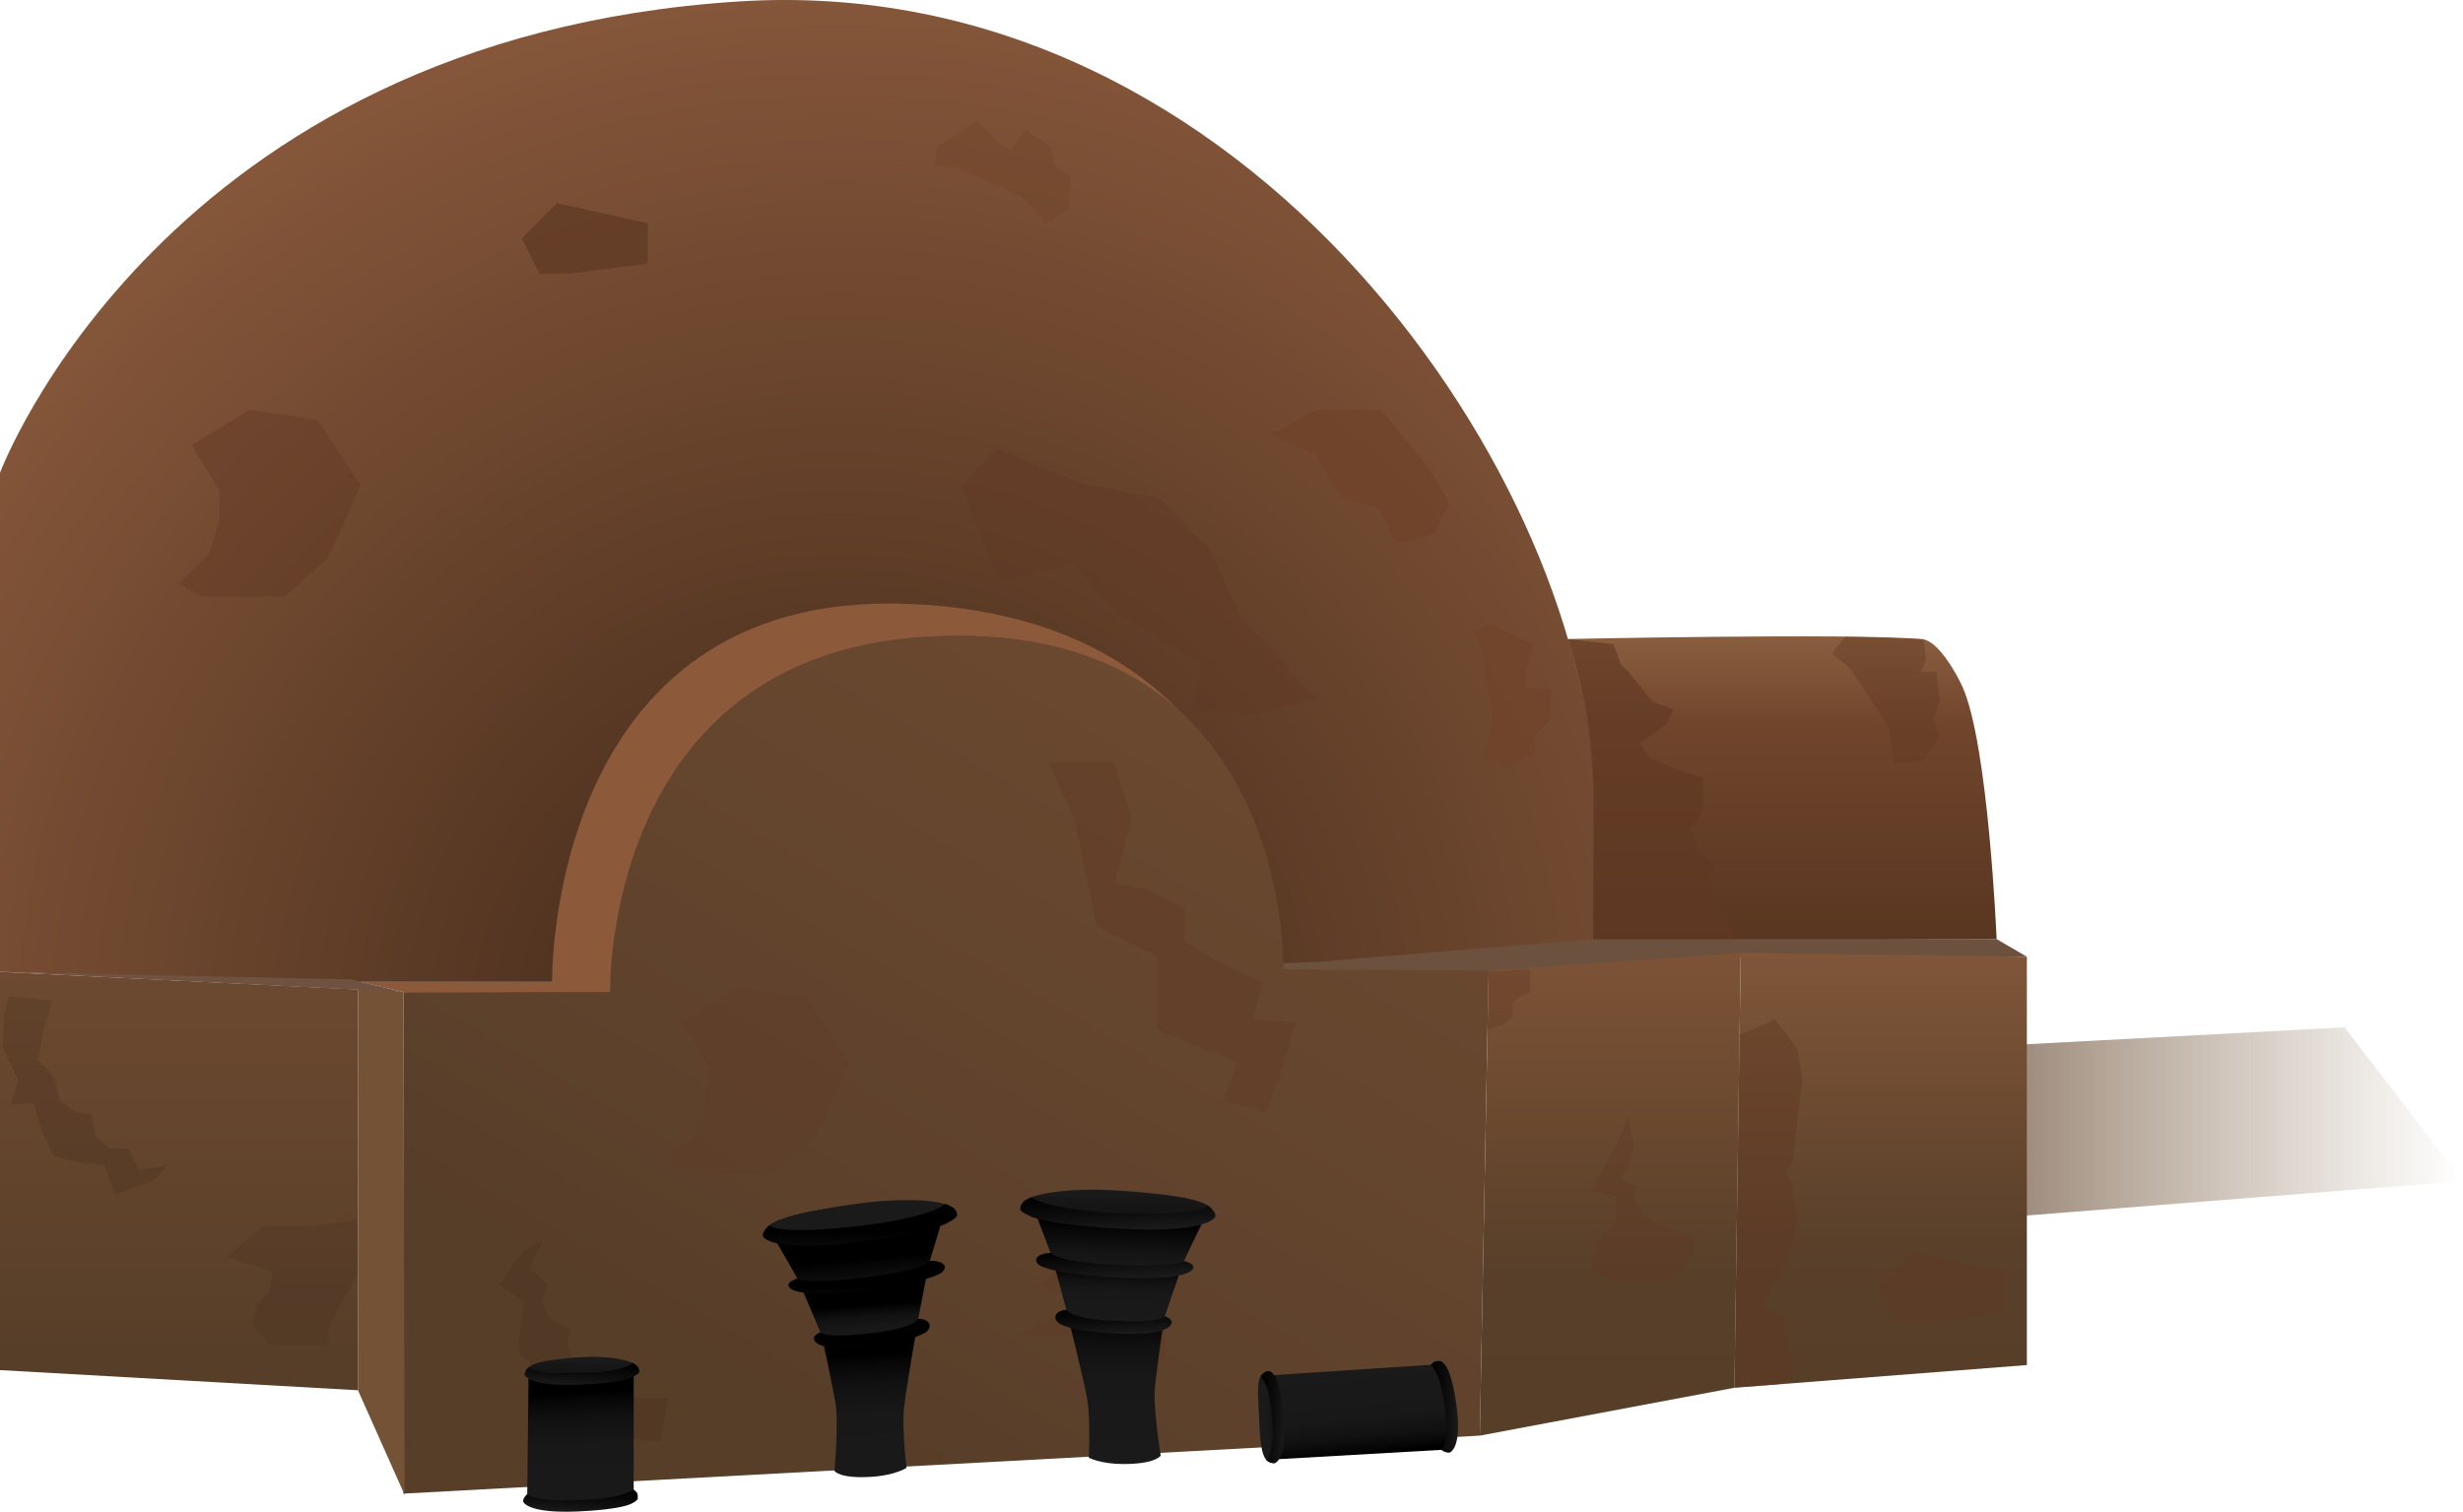 <svg xmlns="http://www.w3.org/2000/svg" xmlns:xlink="http://www.w3.org/1999/xlink" width="977" height="599.77">
  <defs>
    <style>
      .cls-1{fill:url(#linear-gradient)}.cls-2{fill:#6c513e}.cls-3{fill:url(#linear-gradient-2)}.cls-4{fill:url(#radial-gradient)}.cls-5{fill:#8c5a3b}.cls-6{fill:url(#linear-gradient-3)}.cls-7{fill:#735236}.cls-8{fill:url(#linear-gradient-4)}.cls-9{fill:url(#linear-gradient-5)}.cls-10{fill:url(#linear-gradient-6)}.cls-11{fill:#6f5240}.cls-12,.cls-14,.cls-16,.cls-18,.cls-19,.cls-20,.cls-21,.cls-24,.cls-27{fill:#603824}.cls-12{opacity:.38}.cls-13,.cls-15,.cls-25{fill:#6f442a}.cls-13{opacity:.82}.cls-14{opacity:.42}.cls-15{opacity:.7}.cls-16{opacity:.66}.cls-17,.cls-23{fill:#5f3823}.cls-17{opacity:.68}.cls-18{opacity:.3}.cls-19,.cls-25{opacity:.44}.cls-20{opacity:.33}.cls-21{opacity:.35}.cls-22,.cls-26{fill:#382316}.cls-22{opacity:.2}.cls-23{opacity:.43}.cls-24{opacity:.25}.cls-26{opacity:.15}.cls-27{opacity:.41}.cls-28{fill:url(#linear-gradient-7)}.cls-29{fill:url(#linear-gradient-8)}.cls-30{fill:url(#linear-gradient-9)}.cls-31{fill:url(#linear-gradient-10)}.cls-32{fill:url(#linear-gradient-11)}.cls-33{fill:url(#linear-gradient-12)}.cls-34{fill:url(#linear-gradient-13)}.cls-35{fill:url(#linear-gradient-14)}.cls-36{fill:url(#linear-gradient-15)}.cls-37{fill:url(#linear-gradient-16)}.cls-38{fill:url(#linear-gradient-17)}.cls-39{fill:url(#linear-gradient-18)}.cls-40{fill:url(#linear-gradient-19)}.cls-41{fill:url(#linear-gradient-20)}.cls-42{fill:url(#linear-gradient-21)}.cls-43{fill:url(#linear-gradient-22)}.cls-44{fill:url(#linear-gradient-23)}.cls-45{fill:url(#linear-gradient-24)}.cls-46{fill:url(#linear-gradient-25)}.cls-47{fill:url(#linear-gradient-26)}.cls-48{fill:url(#linear-gradient-27)}.cls-49{fill:url(#linear-gradient-28)}
    </style>
    <linearGradient id="linear-gradient" x1="705" y1="447.08" x2="977" y2="447.08" gradientUnits="userSpaceOnUse">
      <stop offset="0" stop-color="#573e29"/>
      <stop offset=".85" stop-color="#816346" stop-opacity=".15"/>
      <stop offset="1" stop-color="#896a4b" stop-opacity="0"/>
    </linearGradient>
    <linearGradient id="linear-gradient-2" x1="705.5" y1="435.76" x2="705.5" y2="240.27" gradientUnits="userSpaceOnUse">
      <stop offset="0" stop-color="#482b19"/>
      <stop offset=".76" stop-color="#70452c"/>
      <stop offset=".99" stop-color="#916645"/>
    </linearGradient>
    <radialGradient id="radial-gradient" cx="333.85" cy="412.72" r="734.92" gradientUnits="userSpaceOnUse">
      <stop offset="0" stop-color="#3d2617"/>
      <stop offset=".1" stop-color="#4a2f1d"/>
      <stop offset=".6" stop-color="#89593c"/>
      <stop offset="1" stop-color="#c69c6d"/>
    </radialGradient>
    <linearGradient id="linear-gradient-3" x1="325.77" y1="563.89" x2="496.54" y2="269.41" gradientUnits="userSpaceOnUse">
      <stop offset="0" stop-color="#573e29"/>
      <stop offset=".31" stop-color="#5f422c"/>
      <stop offset="1" stop-color="#6c4930"/>
    </linearGradient>
    <linearGradient id="linear-gradient-4" x1="71" y1="551.58" x2="71" y2="385.58" gradientUnits="userSpaceOnUse">
      <stop offset=".1" stop-color="#573e29"/>
      <stop offset=".13" stop-color="#583f29"/>
      <stop offset=".38" stop-color="#5f422b"/>
      <stop offset="1" stop-color="#6c4930"/>
    </linearGradient>
    <linearGradient id="linear-gradient-5" x1="638.75" y1="569.58" x2="638.75" y2="378.08" gradientUnits="userSpaceOnUse">
      <stop offset="0" stop-color="#573e29"/>
      <stop offset=".33" stop-color="#583f29"/>
      <stop offset="1" stop-color="#7d5336"/>
    </linearGradient>
    <linearGradient id="linear-gradient-6" x1="746" y1="550.58" x2="746" y2="378.08" gradientUnits="userSpaceOnUse">
      <stop offset="0" stop-color="#573e29"/>
      <stop offset=".21" stop-color="#583f29"/>
      <stop offset=".34" stop-color="#5a402a"/>
      <stop offset="1" stop-color="#805639"/>
    </linearGradient>
    <linearGradient id="linear-gradient-7" x1="381.22" y1="537.72" x2="381.77" y2="548.28" gradientTransform="rotate(3.97 338.96 -1630.458)" gradientUnits="userSpaceOnUse">
      <stop offset=".44" stop-color="#1a1a1a"/>
      <stop offset=".55" stop-color="#171717"/>
      <stop offset=".94" stop-color="#141414"/>
      <stop offset=".95" stop-color="#090909"/>
      <stop offset=".96" stop-color="#020202"/>
      <stop offset="1"/>
    </linearGradient>
    <linearGradient id="linear-gradient-8" x1="377.46" y1="599.11" x2="374.83" y2="547.99" gradientTransform="translate(-156.95 5.09)" gradientUnits="userSpaceOnUse">
      <stop offset="0" stop-color="#1a1a1a"/>
      <stop offset=".59" stop-color="#181818"/>
      <stop offset=".8" stop-color="#111"/>
      <stop offset=".95" stop-color="#060606"/>
      <stop offset="1"/>
    </linearGradient>
    <linearGradient id="linear-gradient-9" x1="381.69" y1="552.3" x2="381.69" y2="541.61" gradientTransform="rotate(3.97 338.96 -1630.458)" gradientUnits="userSpaceOnUse">
      <stop offset="0" stop-color="#1a1a1a"/>
      <stop offset=".4" stop-color="#0d0d0d"/>
      <stop offset=".96"/>
    </linearGradient>
    <linearGradient id="linear-gradient-10" x1="384.59" y1="602.53" x2="384.59" y2="591.72" xlink:href="#linear-gradient-9"/>
    <linearGradient id="linear-gradient-11" x1="690.47" y1="486.46" x2="690.94" y2="495.38" gradientTransform="rotate(-88.19 632.903 624.394)" gradientUnits="userSpaceOnUse">
      <stop offset=".68" stop-color="#1a1a1a"/>
      <stop offset=".74" stop-color="#171717"/>
      <stop offset=".94" stop-color="#141414"/>
      <stop offset=".95" stop-color="#090909"/>
      <stop offset=".96" stop-color="#020202"/>
      <stop offset="1"/>
    </linearGradient>
    <linearGradient id="linear-gradient-12" x1="707.09" y1="556.28" x2="672.35" y2="556.59" gradientTransform="rotate(-95.11 615.748 626.792)" xlink:href="#linear-gradient-8"/>
    <linearGradient id="linear-gradient-13" x1="690.84" y1="499.4" x2="690.84" y2="488.74" gradientTransform="rotate(-87.16 633.541 626.109)" xlink:href="#linear-gradient-9"/>
    <linearGradient id="linear-gradient-14" x1="695" y1="567.93" x2="695" y2="557.16" gradientTransform="rotate(-90.03 631.757 621.328)" xlink:href="#linear-gradient-9"/>
    <linearGradient id="linear-gradient-15" x1="556.54" y1="469.73" x2="557.32" y2="484.59" gradientTransform="matrix(-1 .05 .05 1 974.63 -30.04)" xlink:href="#linear-gradient-7"/>
    <linearGradient id="linear-gradient-16" x1="563.2" y1="582.39" x2="560.24" y2="524.87" gradientTransform="matrix(-1 .05 .05 1 974.63 -30.04)" xlink:href="#linear-gradient-8"/>
    <linearGradient id="linear-gradient-17" x1="560.26" y1="527.82" x2="558.59" y2="505.76" gradientTransform="matrix(-1 .05 .05 1 974.63 -30.04)" xlink:href="#linear-gradient-8"/>
    <linearGradient id="linear-gradient-18" x1="558.78" y1="507.01" x2="556.97" y2="487.41" gradientTransform="matrix(-1 .05 .05 1 974.63 -30.04)" gradientUnits="userSpaceOnUse">
      <stop offset="0" stop-color="#1a1a1a"/>
      <stop offset=".39" stop-color="#151515"/>
      <stop offset=".88" stop-color="#050505"/>
      <stop offset="1"/>
    </linearGradient>
    <linearGradient id="linear-gradient-19" x1="561.08" y1="531.19" x2="561.08" y2="520.17" gradientTransform="matrix(-1 .05 .05 1 974.63 -30.04)" xlink:href="#linear-gradient-9"/>
    <linearGradient id="linear-gradient-20" x1="559.43" y1="509.4" x2="559.43" y2="497.26" gradientTransform="matrix(-1 .05 .05 1 974.63 -30.04)" gradientUnits="userSpaceOnUse">
      <stop offset="0" stop-color="#1a1a1a"/>
      <stop offset=".96"/>
    </linearGradient>
    <linearGradient id="linear-gradient-21" x1="557.19" y1="490.34" x2="557.19" y2="474.78" gradientTransform="matrix(-1 .05 .05 1 974.63 -30.04)" xlink:href="#linear-gradient-9"/>
    <linearGradient id="linear-gradient-22" x1="487.97" y1="477.75" x2="488.74" y2="492.61" gradientTransform="translate(-156.95 5.09)" xlink:href="#linear-gradient-7"/>
    <linearGradient id="linear-gradient-23" x1="494.63" y1="590.41" x2="491.67" y2="532.89" xlink:href="#linear-gradient-8"/>
    <linearGradient id="linear-gradient-24" x1="491.69" y1="535.84" x2="490.02" y2="513.78" xlink:href="#linear-gradient-8"/>
    <linearGradient id="linear-gradient-25" x1="490.21" y1="515.03" x2="488.39" y2="495.43" gradientTransform="translate(-156.95 5.09)" xlink:href="#linear-gradient-18"/>
    <linearGradient id="linear-gradient-26" x1="492.5" y1="539.21" x2="492.5" y2="528.19" gradientTransform="translate(-156.95 5.09)" xlink:href="#linear-gradient-9"/>
    <linearGradient id="linear-gradient-27" x1="490.86" y1="517.42" x2="490.86" y2="505.27" gradientTransform="translate(-156.95 5.09)" xlink:href="#linear-gradient-20"/>
    <linearGradient id="linear-gradient-28" x1="488.62" y1="498.36" x2="488.62" y2="482.8" gradientTransform="translate(-156.95 5.09)" xlink:href="#linear-gradient-9"/>
  </defs>
  <g id="Layer_2" data-name="Layer 2">
    <g id="House">
      <path id="Entrance" class="cls-1" d="M977 468.58l-47-61-225 12 44 67 228-18z"/>
      <path id="TopFront" class="cls-2" d="M804 379.58l-12-7-163-.5-132 9.5.5 4h92l101.5-6h113z"/>
      <path id="Entrance_roof" class="cls-3" d="M792 372.58s-3.22-76.94-13.5-100c-2.53-5.67-9.82-18.43-16-19-27.5-2.5-143.5 0-143.5 0l10.8 119z"/>
      <path id="Roof" class="cls-4" d="M293 .58c204-13 339 194 339 317v55l-109 9-197 8H136l-136-4v-198S64.46 15.15 293 .58z"/>
      <path id="SideRoof" class="cls-5" d="M160 393.58l-17-4h76c0-.08-2.4-155.48 141-150 157 6 149 156 149 156z"/>
      <path id="SideWall" class="cls-6" d="M160 592.58v-199h82s-3-133.1 125-141c146-9 142 132 142 132l81.5.5-3.5 184.5z"/>
      <path id="Wall03" class="cls-7" d="M142 391.58v160l18.5 41.5-.5-199.5-18-2z"/>
      <path id="Wall04" class="cls-8" d="M0 385.58l142 7v159l-142-8v-158z"/>
      <path id="Wall02" class="cls-9" d="M587 569.58l101-19 2.5-172.5-100 7-3.5 184.5z"/>
      <path id="Wall01" class="cls-10" d="M804 379.58l-113.5-1.5-2.5 172.5 116-9v-162z"/>
      <path id="TopBack" class="cls-11" d="M160 393.58l-160-8 139 3 21 5z"/>
      <g id="Patches">
        <path class="cls-12" d="M426 324.58l9 43 24 12v29l32 13-6 15 17 5 6-16 6-20-17-1 4-15-16-7-15-9v-13l-14.29-7.5-13.46-2.5 6.75-26-7-22h-26l10 22z"/>
        <path class="cls-13" d="M522 180.58l10 17 15.18 4.3 6.82 13.7 15-4 5.98-11.76-6.98-12.24-20-25h-26l-18 10 18 8z"/>
        <path class="cls-14" d="M476.73 263.16l-32.16-18.61-18.86-20.93-29.04 7.54-15.14-38.42 13.69-14.92 33.59 14 30.37 5.55 20.8 20.43 12.13 26.81 30.13 32.47-25.17 6.53-24.27-1.96 3.93-18.49z"/>
        <path class="cls-15" d="M588 258.58l4 28-4 14 10 4 11-6v-7l6-6v-12l-10-1v-5l3-12-17-8-7 3 4 8z"/>
        <path class="cls-16" d="M632 372.58h56l-10.78-25 3.3-4-6.59-6-3.3-9 4.94-7v-13l-9.88-3-11.54-5-3.3-6 9.89-7 3.3-6-8.24-3-9.89-12-2.91-3-3-8-18-2s9 26 10 53c1 25.99 0 66 0 66z"/>
        <path class="cls-17" d="M221 80.58l-14 14 7 14h12l31-4v-16l-36-8z"/>
        <path class="cls-18" d="M411 510.58l14-12h20l4 6 10 13 3 8v13l-11 7h-23l8-10-13-6h-19l25-13-18-6z"/>
        <path class="cls-19" d="M690 410.58l14-6 5 6 4 6 2 12-2 15-2 18-3 3 3 6 2 13-2 10-3 8-5 9-4 8 8 3 1 6 1 5v4l2 5v4l-5.5 3.65-17.5 1.35 2-140z"/>
        <path class="cls-20" d="M590 408.58l6-2 4-3v-6l3-2 4-2v-9l-17 1v23z"/>
        <path class="cls-21" d="M641 454.58l-10 18 10 2v10l-7 8-3 11 8 5h22l11-10v-8l-9-3-5-2-6-4-4-6 1-5-7-3 4-5 2-8-2-12-5 12z"/>
        <path class="cls-22" d="M208 495.74l-10 13.7 10 7.37-2 12.64v7.37l8 7.38 10 6.32-3 8.42h10l11 9.48 13 3.16h7l3-16.85h-11l-13-1.05-5-8.43-8-4.21-3-7.38 1-6.32-8-4.21-3-6.32 2-7.37-7-6.32 5-10.54-7 3.16z"/>
        <path class="cls-14" d="M87 194.58v12l-4 13-12 12 9 5h33l17-15 13-29-17-26-27-4-23 14 11 18z"/>
        <path class="cls-23" d="M759 496.58l-14 14 7 14h12l31-4v-16l-36-8z"/>
        <path class="cls-24" d="M281 423.58v12l-4 13-12 12 9 5h33l17-15 13-29-17-26-27-4-23 14 11 18z"/>
        <path class="cls-25" d="M379.56 66.47l25.82 11.56 9.7 10.86 8.72-6.33.8-12.5-5.92-3.74-1.87-8.27-10.15-6.41-6.18 7.92-4.23-2.66-8.55-8.94-15.84 10.1-1.2 7.52 8.9.89z"/>
        <path class="cls-22" d="M61.58 468.12l-15.92 5.84-4.33-11.65-12.71-1.56-7.08-2.03-4.89-9.72-3.32-11.35-8.93.56 2.76-9.61-6.09-13.19.54-13.36 1.93-6.73 17.03 1.75-3.03 10.58-2.57 12.79 6.73 7.12 1.84 8.86 6.27 4.91 6.35.78 1.84 8.85 5.25 4.62 7.64.11 4.15 8.47 11.5-1.9-4.96 5.86z"/>
        <path class="cls-26" d="M90 498.58l14-12h20l18-3v22l-7 12-5 10v6h-23l-7-8 2-8 5-5 1-8-18-6z"/>
        <path class="cls-27" d="M733.63 264.83l15.57 23.62 2.35 14.37 10.75-.65 7.39-10.12-2.98-6.33 2.86-7.99-1.57-11.15h-6l2-5-1-8-31-1-5.4 6.72 7.03 5.53z"/>
      </g>
      <g id="Boxes">
        <path class="cls-28" d="M253.24 543.27c-.08 2.87-11.15 1.7-23 1.78s-21.93 2.56-21.78-.31c.16-3 4.11-5.16 22-6.27 11.84-.74 22.88 1.41 22.78 4.8z"/>
        <path class="cls-29" d="M209.68 545l-.59 51.74 42.27-1.44v-51.02l-41.68.72z"/>
        <path class="cls-30" d="M250.82 546.37s-4.13 2.29-21.31 3c-18 .74-21.39-3-21.42-4.21 0-1.23 1.69-2.77 1.69-2.77s1.46 3.06 20.11 2.49c17.83-.54 21.2-4.12 21.2-4.12 1.47 1.06 2.58 1.62 2.48 3.48-.05.92-2.75 2.13-2.75 2.13z"/>
        <path class="cls-31" d="M250.23 596.68s-4.13 2.29-21.31 3c-18 .74-21.38-3-21.42-4.21 0-1.23 1.69-2.77 1.69-2.77s1.46 3.06 20.12 2.49c17.82-.55 22.05-4.19 22.05-4.19 1.46 1.06 1.73 1.69 1.62 3.55-.05.92-2.75 2.13-2.75 2.13z"/>
        <path class="cls-32" d="M502.25 544.44c2.9-.79 2.12 8.89 2.56 18.41s3.34 17.52.33 17.51c-3.17 0-5.14-1.78-5.68-17-.46-11.78-1.46-17.78 2.79-18.92z"/>
        <path class="cls-33" d="M505.6 579l70.35-4.02-3.87-33.8-67.08 4.4.6 33.42z"/>
        <path class="cls-34" d="M505.85 546.23s2.46 3.27 3.47 17.07c1.06 14.48-2.78 17.25-4.07 17.3a5.7 5.7 0 0 1-2.92-1.3s3.18-1.23 2.29-16.22c-.86-14.32-4.65-17-4.65-17 1.08-1.2 1.65-2.11 3.6-2.06.97.06 2.28 2.21 2.28 2.21z"/>
        <path class="cls-35" d="M573.57 542s2.63 3.15 4.32 16.88c1.78 14.41-1.91 17.37-3.19 17.48a5.67 5.67 0 0 1-3-1.15s3.12-1.39 1.47-16.32c-1.56-14.25-5.6-17.38-5.6-17.38 1-1.25 1.66-1.51 3.61-1.56.98-.04 2.39 2.05 2.39 2.05z"/>
      </g>
      <g id="Ventilation">
        <path class="cls-36" d="M405.24 478.39c.07 4 18.95 2.7 39.14 3.15s37.29 4.2 37.1.2c-.2-4.21-6.89-7.29-37.33-9.36-20.15-1.38-38.99 1.29-38.91 6.01z"/>
        <path class="cls-37" d="M461.73 523.2s-3.8 25.57-3.76 30.21c.09 9.68 2.46 24.07 2.46 24.07s-1.77 3.34-14.76 3.37c-9.11 0-13.77-2.52-13.77-2.52s.72-14-.57-22.86c-.85-5.78-8-34.38-8-34.38z"/>
        <path class="cls-38" d="M461.73 523.2l7.58-22.26-52.04-2.47 6.19 22.91 21.96 4.93 16.31-3.11z"/>
        <path class="cls-39" d="M469.31 500.94l8.26-17.21-67.13-3.19 6.83 17.93 26.42 7.14 25.62-4.67z"/>
        <path class="cls-40" d="M421.35 525.62s4.12 2.59 21.55 3.48c18.3.93 22-2.51 21.88-4.6.07-1.37-2.69-2.31-2.69-2.31s-.51 2.62-19.45 1.87c-18.09-.71-19.65-4.37-19.65-4.37-1.38-.07-5.16 1-4.19 3.77a4.05 4.05 0 0 0 2.55 2.16z"/>
        <path class="cls-41" d="M414.71 503s5.62 2.67 29.19 3.86c24.74 1.25 29.61-2.14 29.48-4.22.07-1.38-3.68-2.36-3.68-2.36s-.65 2.61-26.24 1.54c-24.46-1-26.64-4.73-26.64-4.73-1.86-.09-6.95.91-5.58 3.71.76 1.6 3.47 2.2 3.47 2.2z"/>
        <path class="cls-42" d="M409.3 482.78s7 3.31 36.22 4.78c30.69 1.55 36.49-3.52 36.58-5.23.08-1.71-2.81-3.91-2.81-3.91s-2.56 4.22-34.32 2.89C414.62 480 409 475 409 475c-2.53 1.43-4.44 2.18-4.3 4.77.03 1.23 4.6 3.01 4.6 3.01z"/>
        <path class="cls-43" d="M379 480.81c.22 4-18.71 4-38.81 5.94s-36.9 6.86-37 2.85c-.1-4.21 6.35-7.77 36.56-12 19.97-2.82 38.97-1.51 39.25 3.21z"/>
        <path class="cls-44" d="M325.84 529.54s5.62 25.23 5.91 29.86c.6 9.66-.73 24.19-.73 24.19s2 3.21 15 2.31c9.09-.63 13.56-3.51 13.56-3.51s-1.73-13.92-1.07-22.84c.43-5.82 5.49-34.86 5.49-34.86z"/>
        <path class="cls-45" d="M325.84 529.54l-9.16-21.66 51.73-6.19-4.53 23.29-21.55 6.49-16.49-1.93z"/>
        <path class="cls-46" d="M316.68 507.88l-9.47-16.57 66.73-7.99-5.53 18.37-25.84 9.02-25.89-2.83z"/>
        <path class="cls-47" d="M366.29 529.06s-3.93 2.88-21.26 5c-18.18 2.23-22.13-.93-22.14-3-.17-1.37 2.52-2.5 2.52-2.5s.7 2.58 19.53.48c18-2 19.29-5.78 19.29-5.78 1.37-.17 5.21.63 4.44 3.47a4 4 0 0 1-2.38 2.33z"/>
        <path class="cls-48" d="M371.29 506s-5.42 3.06-28.84 5.94c-24.58 3-29.69 0-29.71-2.1-.16-1.37 3.5-2.62 3.5-2.62s.83 2.56 26.29-.35c24.32-2.78 26.23-6.61 26.23-6.61 1.85-.23 7 .41 5.83 3.29-.67 1.69-3.3 2.45-3.3 2.45z"/>
        <path class="cls-49" d="M375.24 485.47s-6.72 3.8-35.78 7.37c-30.51 3.74-36.66-.91-36.87-2.61-.2-1.7 2.53-4.1 2.53-4.1s2.85 4 34.44.42c30.17-3.44 35.46-8.91 35.46-8.91 2.62 1.24 4.58 1.86 4.63 4.45.02 1.3-4.41 3.38-4.41 3.38z"/>
      </g>
    </g>
  </g>
</svg>